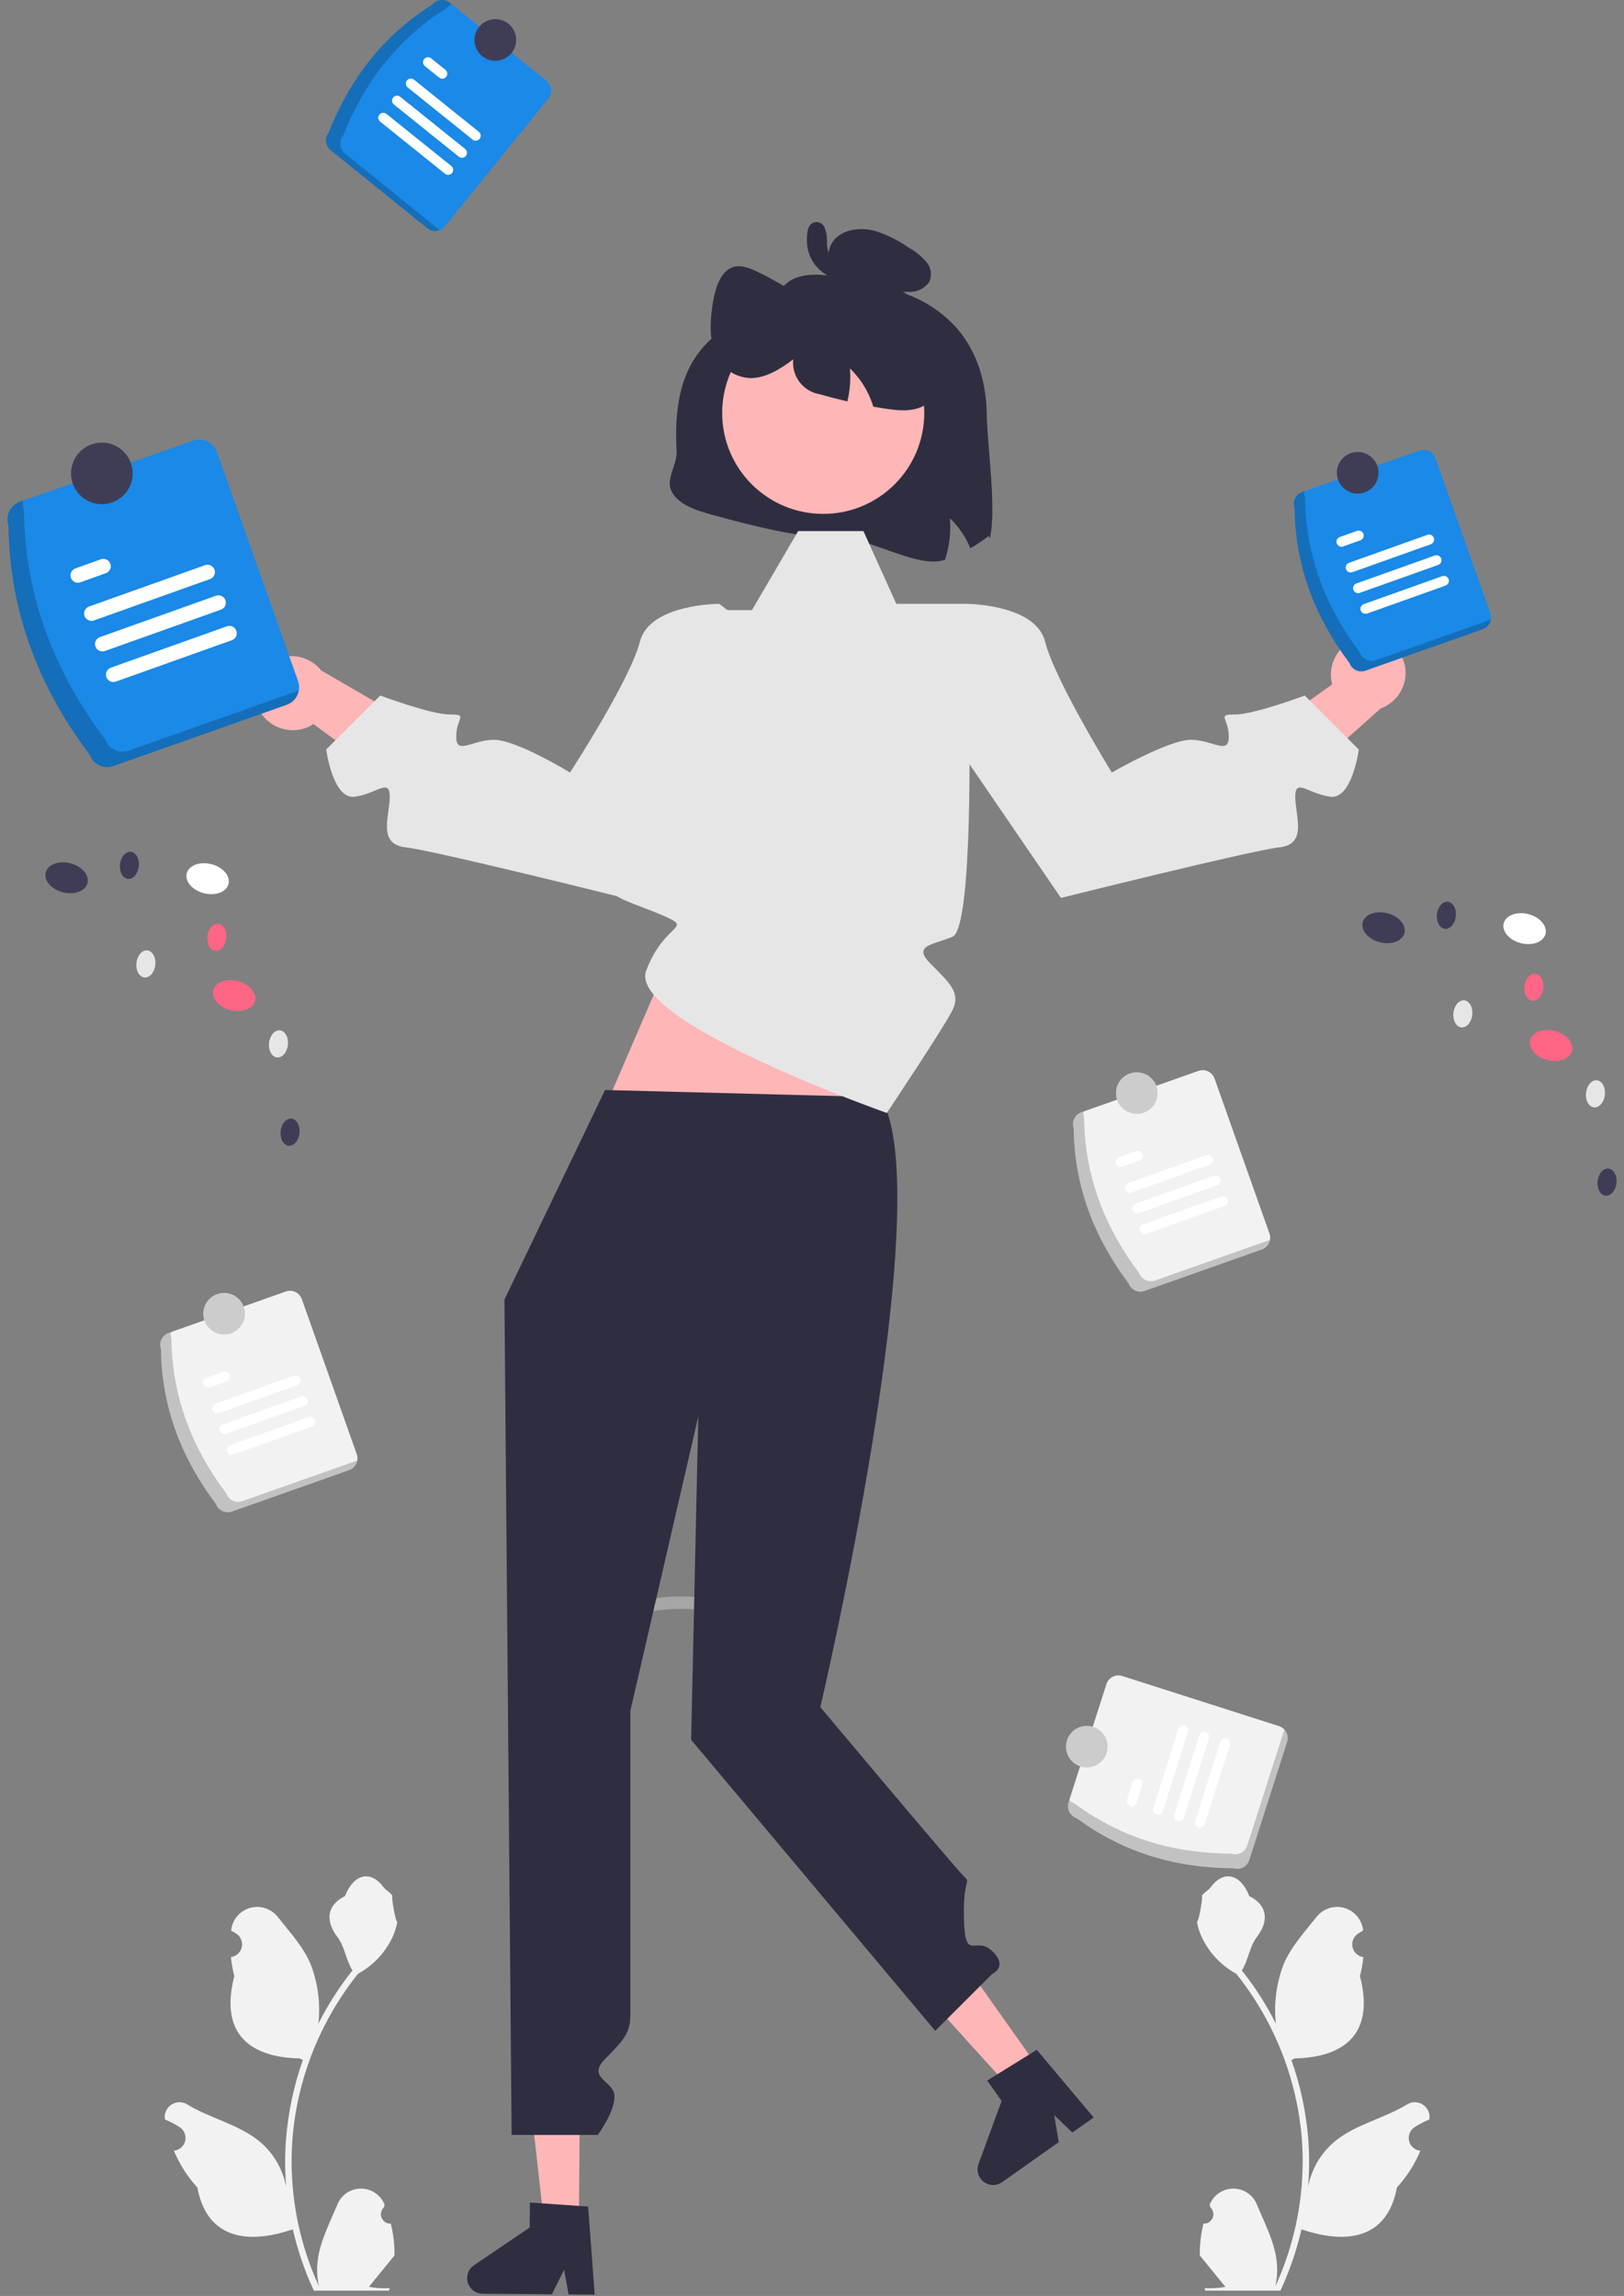 <svg width="186" height="263" viewBox="0 0 186 263" fill="none" xmlns="http://www.w3.org/2000/svg">
<rect x="0" y="0" width="186" height="263" fill="#808080" stroke="none"/>
<g clip-path="url(#clip0_852_320)">
<path opacity="0.5" d="M73.877 184.714C75.891 184.307 77.954 184.195 80 184.382C80.189 184.381 80.371 184.305 80.504 184.171C80.638 184.037 80.714 183.856 80.716 183.667C80.712 183.478 80.635 183.299 80.502 183.165C80.368 183.032 80.189 182.955 80 182.952C77.825 182.763 75.634 182.892 73.496 183.335C73.313 183.385 73.158 183.506 73.064 183.671C72.971 183.836 72.946 184.032 72.997 184.214C73.047 184.397 73.168 184.553 73.333 184.646C73.498 184.74 73.694 184.764 73.877 184.714H73.877Z" fill="#CCCCCC"/>
<path d="M24.724 172.271C20.786 167.039 18.511 161.189 18.436 154.518C18.309 154.159 18.33 153.764 18.495 153.42C18.659 153.076 18.953 152.811 19.313 152.684L32.733 147.94C33.093 147.813 33.489 147.834 33.833 147.998C34.177 148.162 34.442 148.456 34.57 148.815L40.858 166.568C40.984 166.928 40.964 167.323 40.799 167.667C40.635 168.011 40.341 168.276 39.981 168.403L26.56 173.147C26.201 173.274 25.805 173.253 25.461 173.089C25.116 172.925 24.851 172.631 24.724 172.271Z" fill="#F2F2F2"/>
<path opacity="0.2" d="M27.754 171.955C27.394 172.082 26.998 172.061 26.654 171.897C26.31 171.732 26.045 171.439 25.917 171.079C21.98 165.847 19.704 159.997 19.629 153.326C19.547 153.09 19.529 152.836 19.577 152.59L19.313 152.684C18.953 152.811 18.659 153.076 18.495 153.42C18.33 153.764 18.309 154.159 18.436 154.518C18.511 161.189 20.786 167.039 24.724 172.271C24.851 172.631 25.116 172.925 25.461 173.089C25.805 173.253 26.201 173.274 26.56 173.147L39.981 168.403C40.219 168.318 40.431 168.172 40.594 167.979C40.757 167.786 40.866 167.553 40.91 167.305L27.754 171.955Z" fill="black"/>
<path d="M34.041 158.667L25.057 161.871C24.914 161.922 24.756 161.914 24.619 161.849C24.482 161.784 24.376 161.668 24.325 161.525C24.274 161.382 24.282 161.225 24.347 161.088C24.412 160.951 24.529 160.845 24.672 160.794L33.656 157.59C33.799 157.54 33.956 157.548 34.093 157.613C34.23 157.678 34.336 157.794 34.386 157.937C34.437 158.08 34.43 158.237 34.365 158.373C34.3 158.51 34.184 158.616 34.041 158.667H34.041Z" fill="white"/>
<path d="M25.978 158.213L24.001 158.918C23.931 158.943 23.855 158.955 23.78 158.951C23.705 158.948 23.631 158.93 23.563 158.898C23.495 158.866 23.434 158.821 23.383 158.765C23.333 158.71 23.294 158.645 23.268 158.574C23.242 158.503 23.231 158.428 23.235 158.353C23.238 158.278 23.257 158.204 23.289 158.136C23.321 158.068 23.366 158.007 23.422 157.957C23.477 157.906 23.542 157.867 23.613 157.842L23.616 157.841L25.593 157.136C25.736 157.085 25.893 157.093 26.03 157.158C26.167 157.224 26.272 157.34 26.323 157.483C26.374 157.625 26.366 157.782 26.302 157.919C26.237 158.056 26.12 158.161 25.978 158.213Z" fill="white"/>
<path d="M35.733 163.402L26.748 166.606C26.606 166.657 26.449 166.649 26.312 166.584C26.175 166.519 26.07 166.402 26.019 166.259C25.968 166.117 25.976 165.96 26.04 165.823C26.105 165.686 26.221 165.581 26.364 165.529L35.348 162.325C35.491 162.274 35.648 162.282 35.785 162.346C35.923 162.411 36.029 162.527 36.08 162.67C36.132 162.812 36.124 162.969 36.06 163.107C35.995 163.244 35.879 163.35 35.736 163.401L35.733 163.402Z" fill="white"/>
<path d="M34.887 161.035L25.902 164.239C25.759 164.29 25.602 164.282 25.465 164.218C25.328 164.153 25.222 164.036 25.171 163.893C25.119 163.751 25.127 163.593 25.192 163.456C25.257 163.319 25.373 163.213 25.516 163.162L25.518 163.162L34.502 159.958C34.645 159.907 34.802 159.915 34.939 159.98C35.076 160.045 35.181 160.162 35.232 160.305C35.283 160.447 35.276 160.604 35.211 160.741C35.146 160.878 35.03 160.984 34.887 161.035H34.887Z" fill="white"/>
<path d="M25.666 152.867C26.984 152.867 28.052 151.8 28.052 150.483C28.052 149.166 26.984 148.099 25.666 148.099C24.348 148.099 23.279 149.166 23.279 150.483C23.279 151.8 24.348 152.867 25.666 152.867Z" fill="#CCCCCC"/>
<path d="M113.017 47.501C113.055 50.991 114.167 58.258 113.37 61.678L113.241 61.392C112.578 61.916 111.874 62.387 111.136 62.798C110.603 61.504 109.807 60.335 108.797 59.365C108.93 60.969 108.74 62.584 108.238 64.114C105.255 65.187 100.019 61.806 96.773 61.735C91.551 61.616 86.463 60.319 81.475 58.945C79.704 58.459 77.756 57.825 76.954 56.356C76.153 54.887 77.588 53.302 77.494 51.645C76.825 39.84 82.453 37.861 87.809 34.706C88.987 34.012 89.566 32.518 90.897 31.936C92.745 31.13 94.945 31.516 96.954 31.922C96.455 31.757 96.007 31.468 95.653 31.08C95.298 30.692 95.049 30.22 94.931 29.709C94.847 29.208 94.903 28.693 95.094 28.222C95.284 27.751 95.601 27.341 96.009 27.039C97.117 26.185 98.768 26.08 100.181 26.443C101.546 26.869 102.837 27.503 104.009 28.321C104.805 28.758 105.517 29.332 106.11 30.019C106.389 30.344 106.563 30.746 106.607 31.172C106.651 31.599 106.564 32.028 106.358 32.403C106.103 32.725 105.779 32.985 105.409 33.164C105.04 33.344 104.635 33.437 104.224 33.438C103.591 33.456 102.959 33.391 102.344 33.243C105.165 33.938 107.707 35.475 109.632 37.649C112.024 40.429 112.974 44.01 113.017 47.501Z" fill="#2F2E41"/>
<path d="M29.58 81.14C30.065 82.17 30.934 82.969 32 83.368C33.066 83.768 34.246 83.736 35.289 83.279C35.5 83.183 35.702 83.07 35.894 82.94L48.185 91.961L54.961 87.341L36.787 76.802C36.188 76.049 35.356 75.515 34.422 75.284C33.487 75.053 32.502 75.137 31.62 75.524C31.121 75.749 30.671 76.07 30.296 76.469C29.92 76.868 29.627 77.336 29.433 77.848C29.239 78.36 29.148 78.905 29.165 79.452C29.182 79.999 29.306 80.538 29.532 81.037C29.547 81.072 29.563 81.106 29.58 81.14Z" fill="#FFB6B6"/>
<path d="M156.258 72.953C155.128 73.094 154.097 73.67 153.385 74.558C152.674 75.446 152.337 76.576 152.447 77.709C152.473 77.939 152.518 78.166 152.581 78.388L140.176 87.251L142.463 95.122L158.143 81.145C159.046 80.811 159.812 80.187 160.323 79.372C160.833 78.556 161.059 77.595 160.966 76.638C160.907 76.094 160.742 75.566 160.479 75.086C160.217 74.606 159.862 74.181 159.435 73.838C159.009 73.495 158.518 73.239 157.993 73.084C157.467 72.93 156.916 72.881 156.371 72.94C156.333 72.944 156.295 72.948 156.258 72.953Z" fill="#FFB6B6"/>
<path d="M66.299 254.595L62.304 254.562L60.536 238.809L66.432 238.859L66.299 254.595Z" fill="#FFB6B6"/>
<path d="M53.503 260.942C53.499 261.415 53.684 261.87 54.016 262.208C54.348 262.545 54.8 262.737 55.274 262.742L63.217 262.808L64.607 259.992L65.118 262.822L68.115 262.849L67.358 252.755L66.315 252.686L62.062 252.393L60.69 252.302L60.666 255.157L54.286 259.481C54.047 259.643 53.851 259.861 53.714 260.115C53.578 260.369 53.505 260.653 53.503 260.942Z" fill="#2F2E41"/>
<path d="M118.96 236.915L115.698 239.219L105.05 227.467L109.864 224.066L118.96 236.915Z" fill="#FFB6B6"/>
<path d="M112.287 249.534C112.561 249.92 112.977 250.182 113.443 250.262C113.91 250.342 114.39 250.234 114.777 249.961L121.261 245.379L120.743 242.282L122.813 244.281L125.261 242.554L118.743 234.803L117.856 235.356L114.234 237.601L113.066 238.327L114.717 240.659L112.068 247.892C111.968 248.163 111.937 248.454 111.975 248.74C112.013 249.026 112.12 249.299 112.287 249.534Z" fill="#2F2E41"/>
<path d="M69.295 126.88L80.9 99.959H107.628L99.919 128.054L69.295 126.88Z" fill="#FFB6B6"/>
<path d="M44.76 254.716C44.538 254.726 44.318 254.668 44.131 254.55C43.943 254.431 43.796 254.257 43.711 254.053C43.625 253.848 43.604 253.622 43.652 253.405C43.699 253.188 43.812 252.991 43.975 252.841L44.049 252.546C44.039 252.522 44.029 252.499 44.02 252.475C43.796 251.948 43.421 251.498 42.943 251.182C42.464 250.867 41.903 250.7 41.33 250.702C40.757 250.704 40.197 250.875 39.721 251.194C39.244 251.513 38.873 251.966 38.654 252.495C37.776 254.607 36.659 256.722 36.384 258.955C36.262 259.941 36.313 260.942 36.535 261.911C34.473 257.419 33.403 252.537 33.396 247.596C33.396 246.356 33.465 245.116 33.603 243.884C33.717 242.874 33.875 241.871 34.078 240.875C35.182 235.472 37.554 230.407 40.999 226.097C42.666 225.189 44.014 223.791 44.862 222.093C45.169 221.483 45.386 220.832 45.506 220.159C45.318 220.184 44.797 217.323 44.939 217.147C44.677 216.75 44.208 216.552 43.922 216.165C42.498 214.236 40.537 214.573 39.513 217.193C37.326 218.296 37.304 220.125 38.647 221.884C39.5 223.003 39.618 224.517 40.367 225.715C40.29 225.814 40.21 225.91 40.133 226.008C38.724 227.818 37.496 229.762 36.466 231.811C36.717 229.515 36.418 227.193 35.594 225.035C34.76 223.024 33.196 221.33 31.819 219.591C31.454 219.124 30.959 218.776 30.397 218.59C29.834 218.403 29.229 218.388 28.658 218.545C28.086 218.703 27.575 219.026 27.187 219.474C26.799 219.922 26.553 220.474 26.48 221.062C26.477 221.087 26.474 221.113 26.472 221.139C26.676 221.254 26.877 221.376 27.073 221.506C27.319 221.67 27.509 221.905 27.62 222.179C27.73 222.454 27.755 222.755 27.691 223.044C27.627 223.333 27.477 223.595 27.261 223.797C27.045 224 26.773 224.132 26.48 224.177L26.45 224.182C26.523 224.918 26.652 225.648 26.836 226.365C25.069 233.192 28.883 235.678 34.33 235.79C34.451 235.852 34.568 235.913 34.688 235.972C33.654 238.9 33.005 241.95 32.758 245.045C32.618 246.871 32.627 248.706 32.783 250.531L32.773 250.466C32.379 248.437 31.295 246.606 29.706 245.282C27.345 243.345 24.01 242.632 21.463 241.075C21.193 240.901 20.878 240.808 20.556 240.807C20.235 240.807 19.919 240.898 19.648 241.07C19.376 241.242 19.16 241.489 19.024 241.78C18.888 242.071 18.838 242.395 18.88 242.714L18.891 242.782C19.27 242.936 19.64 243.114 19.997 243.314C20.202 243.43 20.402 243.552 20.598 243.681C20.845 243.846 21.035 244.081 21.145 244.355C21.256 244.629 21.281 244.931 21.217 245.22C21.152 245.508 21.003 245.771 20.787 245.973C20.571 246.175 20.299 246.308 20.006 246.353L19.976 246.357C19.954 246.36 19.936 246.364 19.914 246.367C20.563 247.914 21.473 249.338 22.606 250.577C23.711 256.536 28.456 257.102 33.532 255.366H33.535C34.092 257.784 34.899 260.137 35.943 262.389H44.544C44.575 262.293 44.603 262.195 44.631 262.099C43.834 262.149 43.035 262.101 42.251 261.957C42.889 261.175 43.527 260.387 44.165 259.604C44.179 259.59 44.193 259.574 44.205 259.558C44.529 259.158 44.856 258.76 45.179 258.36L45.18 258.36C45.197 257.132 45.056 255.908 44.76 254.716L44.76 254.716Z" fill="#F2F2F2"/>
<path d="M137.836 254.716C138.058 254.726 138.278 254.668 138.466 254.55C138.653 254.431 138.8 254.257 138.886 254.053C138.971 253.848 138.992 253.622 138.945 253.405C138.897 253.188 138.785 252.991 138.622 252.841L138.547 252.546C138.557 252.522 138.567 252.499 138.577 252.475C138.8 251.948 139.175 251.498 139.653 251.182C140.132 250.867 140.693 250.7 141.266 250.702C141.84 250.704 142.4 250.875 142.876 251.194C143.352 251.513 143.723 251.966 143.943 252.495C144.82 254.607 145.938 256.722 146.213 258.954C146.334 259.941 146.283 260.942 146.062 261.911C148.123 257.419 149.193 252.537 149.2 247.596C149.201 246.356 149.132 245.116 148.994 243.884C148.879 242.874 148.721 241.871 148.519 240.875C147.414 235.472 145.042 230.407 141.597 226.097C139.93 225.189 138.582 223.791 137.734 222.093C137.427 221.483 137.21 220.832 137.09 220.159C137.278 220.184 137.799 217.323 137.657 217.147C137.919 216.75 138.389 216.552 138.675 216.165C140.098 214.236 142.06 214.573 143.083 217.193C145.271 218.296 145.292 220.125 143.95 221.884C143.096 223.003 142.979 224.517 142.229 225.715C142.307 225.814 142.387 225.91 142.464 226.008C143.873 227.818 145.101 229.762 146.13 231.811C145.88 229.515 146.179 227.193 147.002 225.035C147.836 223.024 149.4 221.33 150.778 219.591C151.142 219.124 151.637 218.776 152.199 218.59C152.762 218.403 153.367 218.388 153.939 218.545C154.51 218.703 155.022 219.026 155.409 219.474C155.797 219.922 156.043 220.474 156.116 221.062C156.119 221.087 156.122 221.113 156.124 221.139C155.92 221.254 155.72 221.376 155.524 221.506C155.278 221.67 155.087 221.905 154.976 222.179C154.866 222.454 154.841 222.755 154.905 223.044C154.969 223.333 155.119 223.595 155.335 223.797C155.551 224 155.823 224.132 156.116 224.177L156.146 224.182C156.073 224.918 155.944 225.648 155.761 226.365C157.528 233.192 153.713 235.678 148.266 235.79C148.146 235.852 148.029 235.913 147.908 235.972C148.943 238.9 149.591 241.95 149.838 245.045C149.978 246.871 149.97 248.706 149.814 250.531L149.823 250.466C150.217 248.437 151.301 246.606 152.89 245.282C155.251 243.345 158.586 242.632 161.133 241.075C161.404 240.901 161.718 240.808 162.04 240.807C162.362 240.807 162.677 240.898 162.948 241.07C163.22 241.242 163.436 241.489 163.572 241.78C163.708 242.071 163.758 242.395 163.716 242.714L163.706 242.782C163.326 242.936 162.956 243.114 162.599 243.314C162.394 243.43 162.194 243.552 161.998 243.681C161.752 243.846 161.561 244.081 161.451 244.355C161.34 244.629 161.316 244.931 161.38 245.219C161.444 245.508 161.594 245.771 161.81 245.973C162.026 246.175 162.298 246.308 162.59 246.353L162.62 246.357C162.642 246.36 162.66 246.364 162.682 246.367C162.033 247.914 161.123 249.338 159.991 250.577C158.886 256.536 154.14 257.102 149.064 255.366H149.061C148.504 257.784 147.697 260.137 146.653 262.389H138.052C138.021 262.293 137.993 262.194 137.966 262.099C138.762 262.149 139.561 262.101 140.346 261.957C139.708 261.175 139.069 260.387 138.431 259.604C138.417 259.59 138.404 259.574 138.391 259.558C138.067 259.158 137.741 258.76 137.417 258.36L137.417 258.359C137.399 257.132 137.54 255.908 137.836 254.716L137.836 254.716Z" fill="#F2F2F2"/>
<path d="M69.296 124.858L57.774 148.869L58.597 244.554H68.465C68.465 244.554 70.383 241.968 70.383 240.157C70.383 238.346 67.12 238.083 69.296 235.86C71.471 233.636 72.197 232.912 72.197 230.738V195.964L79.977 162.254L79.155 199.293L107.114 232.63L113.628 226.123C113.628 226.123 115.532 225.284 113.628 223.483C111.723 221.681 110.535 224.863 110.404 219.831C110.272 214.798 111.36 215.885 110.272 214.798C109.185 213.711 93.957 195.551 93.957 195.551C93.957 195.551 107.734 136.91 100.844 125.68L69.296 124.858Z" fill="#2F2E41"/>
<path d="M101.569 127.491C101.569 127.491 71.834 116.985 74.01 111.189C76.186 105.393 79.84 106.508 75.475 104.683C71.109 102.857 68.216 102.495 70.932 99.959C73.647 97.423 77.636 94.887 77.636 92.351C77.636 89.815 80.9 69.89 80.9 69.89H86.124L91.416 60.834H98.891L102.657 69.166H110.609L110.998 81.845C110.998 81.845 111.512 106.34 109.079 107.315C106.646 108.291 104.47 108.291 106.646 110.465C108.822 112.638 110.061 113.762 109.079 115.736C108.097 117.71 101.569 127.491 101.569 127.491Z" fill="#E6E6E6"/>
<path d="M105.921 72.788L110.609 69.166C110.609 69.166 118.613 69.166 119.701 73.513C120.789 77.86 127.336 88.491 127.336 88.491C127.336 88.491 133.843 84.743 136.381 84.743C138.92 84.743 140.733 86.555 140.733 84.381C140.733 82.207 139.282 81.845 141.458 81.845C143.634 81.845 149.436 79.672 149.436 79.672L155.625 85.854C155.625 85.854 154.875 91.626 152.337 91.264C149.799 90.902 148.348 89.091 148.348 91.264C148.348 93.438 149.799 96.698 146.535 97.061C143.271 97.423 121.514 102.857 121.514 102.857L106.646 81.121L105.921 72.788Z" fill="#E6E6E6"/>
<path d="M87.064 72.788L82.376 69.166C82.376 69.166 74.373 69.166 73.285 73.513C72.197 77.86 65.284 88.491 65.284 88.491C65.284 88.491 59.142 84.743 56.604 84.743C54.065 84.743 52.252 86.555 52.252 84.381C52.252 82.207 53.703 81.845 51.527 81.845C49.351 81.845 43.549 79.672 43.549 79.672L37.36 85.854C37.36 85.854 38.11 91.626 40.648 91.264C43.187 90.902 44.637 89.091 44.637 91.264C44.637 93.438 43.187 96.698 46.45 97.061C49.714 97.423 71.471 102.857 71.471 102.857L86.339 81.121L87.064 72.788Z" fill="#E6E6E6"/>
<path d="M94.284 58.866C100.676 58.866 105.857 53.69 105.857 47.305C105.857 40.92 100.676 35.744 94.284 35.744C87.893 35.744 82.712 40.92 82.712 47.305C82.712 53.69 87.893 58.866 94.284 58.866Z" fill="#FFB6B6"/>
<path d="M106.912 45.56C105.551 47.205 103.527 47.119 101.728 46.857C101.16 46.776 100.592 46.685 100.024 46.58C99.924 46.261 99.809 45.941 99.68 45.631C99.147 44.337 98.351 43.168 97.341 42.198C97.448 43.466 97.349 44.743 97.05 45.979C95.995 45.736 94.945 45.464 93.9 45.164C92.975 45.014 92.143 44.514 91.576 43.769C91.009 43.023 90.751 42.089 90.854 41.158C89.351 42.303 87.713 43.295 85.995 43.314C85.026 43.289 84.091 42.954 83.327 42.36C82.562 41.765 82.009 40.941 81.747 40.009C81.279 38.579 81.351 36.929 81.542 35.384C81.771 33.548 82.286 31.531 83.527 30.791C84.525 30.191 85.675 30.62 86.701 31.106C88.963 32.19 91.106 33.504 93.098 35.026L93.122 35.527C93.637 33.061 95.341 31.159 97.198 30.968C98.449 30.844 99.671 31.421 100.849 32.003C102.39 32.682 103.823 33.583 105.102 34.678C106.548 35.991 107.551 37.718 107.976 39.623C108.42 41.688 108.086 44.139 106.912 45.56Z" fill="#2F2E41"/>
<path d="M95.456 29.515C95.575 29.525 95.283 29.459 95.378 29.498C95.332 29.477 95.287 29.452 95.244 29.424C95.237 29.419 95.143 29.343 95.205 29.396C95.063 29.286 94.957 29.137 94.898 28.968C94.766 28.556 94.705 28.126 94.717 27.694C94.74 27.127 94.643 26.561 94.432 26.033C94.37 25.891 94.275 25.765 94.154 25.665C94.034 25.566 93.892 25.497 93.739 25.463C93.587 25.429 93.429 25.432 93.278 25.47C93.126 25.509 92.987 25.582 92.869 25.685C92.479 26.068 92.448 26.714 92.42 27.228C92.39 27.762 92.447 28.297 92.588 28.813C92.83 29.661 93.314 30.42 93.98 30.998C94.75 31.672 95.717 32.08 96.737 32.161C96.877 32.158 97.014 32.114 97.129 32.035C97.245 31.956 97.335 31.845 97.389 31.715C97.443 31.586 97.457 31.444 97.432 31.306C97.406 31.169 97.34 31.041 97.243 30.94L95.962 29.725C95.828 29.591 95.646 29.515 95.456 29.515C95.266 29.515 95.084 29.591 94.95 29.725C94.816 29.859 94.74 30.041 94.74 30.231C94.74 30.42 94.816 30.602 94.95 30.736L96.231 31.952L96.737 30.73C96.526 30.712 96.317 30.669 96.115 30.604C95.896 30.543 95.687 30.451 95.494 30.331C95.305 30.228 95.127 30.104 94.965 29.962C94.861 29.871 94.761 29.774 94.667 29.673C94.633 29.636 94.6 29.599 94.567 29.561C94.569 29.563 94.432 29.391 94.491 29.47C94.343 29.268 94.214 29.052 94.106 28.826C94.068 28.745 94.037 28.662 94.012 28.577C93.967 28.437 93.93 28.294 93.901 28.149C93.846 27.846 93.83 27.536 93.852 27.228C93.858 27.098 93.871 26.968 93.891 26.838C93.909 26.77 93.922 26.701 93.931 26.631C93.933 26.457 93.907 26.724 93.817 26.764L93.455 26.862C93.396 26.857 93.339 26.839 93.288 26.809C93.237 26.78 93.194 26.739 93.161 26.69C93.146 26.63 93.15 26.641 93.174 26.721C93.201 26.817 93.222 26.913 93.237 27.011C93.264 27.238 93.28 27.466 93.285 27.694C93.289 28.178 93.346 28.66 93.453 29.133C93.553 29.607 93.8 30.038 94.16 30.364C94.52 30.689 94.974 30.893 95.456 30.946C95.645 30.945 95.827 30.869 95.961 30.735C96.095 30.601 96.171 30.42 96.172 30.231C96.168 30.042 96.092 29.862 95.958 29.729C95.825 29.596 95.645 29.519 95.456 29.515Z" fill="#2F2E41"/>
<path d="M154.557 75.946C150.619 70.714 148.344 64.863 148.269 58.193C148.142 57.834 148.163 57.439 148.328 57.095C148.492 56.751 148.786 56.486 149.146 56.358L162.566 51.614C162.926 51.488 163.322 51.509 163.666 51.673C164.01 51.837 164.275 52.131 164.403 52.49L170.691 70.243C170.817 70.603 170.796 70.998 170.632 71.342C170.468 71.686 170.173 71.95 169.814 72.078L156.393 76.822C156.033 76.949 155.638 76.928 155.294 76.763C154.949 76.599 154.684 76.305 154.557 75.946Z" fill="#1A89E7"/>
<path opacity="0.2" d="M157.587 75.63C157.227 75.756 156.831 75.735 156.487 75.571C156.143 75.407 155.878 75.113 155.75 74.754C151.813 69.522 149.537 63.671 149.462 57.001C149.38 56.764 149.362 56.511 149.41 56.265L149.146 56.358C148.786 56.486 148.492 56.751 148.328 57.094C148.163 57.438 148.142 57.834 148.269 58.193C148.344 64.863 150.619 70.714 154.557 75.946C154.684 76.305 154.949 76.599 155.294 76.763C155.638 76.927 156.033 76.948 156.393 76.822L169.814 72.078C170.052 71.993 170.263 71.846 170.427 71.653C170.59 71.46 170.699 71.228 170.743 70.979L157.587 75.63Z" fill="black"/>
<path d="M163.874 62.342L154.889 65.546C154.746 65.597 154.589 65.589 154.452 65.524C154.315 65.459 154.209 65.342 154.158 65.2C154.107 65.057 154.115 64.9 154.18 64.762C154.245 64.625 154.362 64.52 154.505 64.469L163.489 61.265C163.56 61.24 163.635 61.228 163.71 61.232C163.785 61.236 163.859 61.255 163.927 61.287C163.995 61.319 164.056 61.364 164.106 61.42C164.156 61.475 164.195 61.54 164.221 61.611C164.246 61.682 164.257 61.757 164.253 61.832C164.25 61.907 164.231 61.98 164.199 62.048C164.167 62.116 164.121 62.177 164.066 62.227C164.01 62.278 163.945 62.317 163.874 62.342Z" fill="white"/>
<path d="M155.811 61.888L153.834 62.592C153.763 62.618 153.688 62.629 153.613 62.625C153.538 62.622 153.465 62.603 153.397 62.571C153.329 62.539 153.268 62.494 153.217 62.438C153.167 62.383 153.128 62.318 153.102 62.247C153.077 62.176 153.066 62.101 153.069 62.026C153.073 61.951 153.091 61.878 153.124 61.81C153.156 61.742 153.201 61.681 153.257 61.63C153.312 61.58 153.377 61.541 153.448 61.516L153.449 61.515L155.426 60.81C155.569 60.76 155.726 60.768 155.863 60.833C156 60.898 156.106 61.014 156.157 61.157C156.208 61.3 156.2 61.457 156.135 61.594C156.07 61.731 155.954 61.836 155.811 61.888Z" fill="white"/>
<path d="M165.566 67.077L156.581 70.281C156.438 70.332 156.281 70.325 156.144 70.26C156.007 70.195 155.901 70.078 155.849 69.936C155.798 69.793 155.806 69.635 155.871 69.498C155.936 69.361 156.052 69.255 156.195 69.204L156.197 69.204L165.181 66C165.324 65.949 165.481 65.957 165.618 66.022C165.755 66.087 165.861 66.204 165.912 66.347C165.963 66.489 165.955 66.646 165.89 66.783C165.825 66.92 165.709 67.026 165.566 67.077Z" fill="white"/>
<path d="M164.72 64.71L155.735 67.913C155.665 67.939 155.59 67.95 155.515 67.946C155.439 67.943 155.366 67.924 155.298 67.892C155.23 67.86 155.169 67.815 155.118 67.759C155.068 67.704 155.029 67.639 155.004 67.568C154.978 67.497 154.967 67.422 154.971 67.347C154.974 67.272 154.993 67.199 155.025 67.131C155.057 67.063 155.102 67.002 155.158 66.951C155.213 66.901 155.279 66.862 155.349 66.837L155.351 66.836L164.335 63.632C164.406 63.607 164.481 63.596 164.556 63.6C164.631 63.603 164.705 63.622 164.773 63.654C164.841 63.686 164.902 63.731 164.952 63.786C165.003 63.842 165.042 63.907 165.067 63.978C165.092 64.049 165.104 64.124 165.1 64.198C165.096 64.273 165.078 64.347 165.046 64.415C165.014 64.483 164.969 64.544 164.913 64.594C164.857 64.645 164.792 64.684 164.721 64.709L164.72 64.71Z" fill="white"/>
<path d="M155.499 56.542C156.817 56.542 157.885 55.474 157.885 54.158C157.885 52.841 156.817 51.773 155.499 51.773C154.18 51.773 153.112 52.841 153.112 54.158C153.112 55.474 154.18 56.542 155.499 56.542Z" fill="#3F3D56"/>
<path d="M37.648 15.173C40.051 9.084 43.852 4.086 49.503 0.533C49.744 0.237 50.092 0.048 50.471 0.008C50.85 -0.032 51.23 0.08 51.527 0.319L62.595 9.264C62.891 9.505 63.08 9.852 63.12 10.231C63.16 10.61 63.048 10.99 62.809 11.286L50.953 25.927C50.712 26.223 50.364 26.412 49.985 26.451C49.605 26.492 49.226 26.38 48.929 26.14L37.861 17.195C37.565 16.955 37.376 16.607 37.336 16.228C37.296 15.849 37.408 15.47 37.648 15.173Z" fill="#1A89E7"/>
<path opacity="0.2" d="M39.502 17.587C39.206 17.347 39.017 17 38.977 16.621C38.937 16.242 39.049 15.862 39.289 15.566C41.693 9.476 45.493 4.478 51.145 0.925C51.303 0.732 51.511 0.583 51.745 0.495L51.527 0.319C51.23 0.08 50.85 -0.032 50.471 0.008C50.092 0.048 49.744 0.237 49.503 0.533C43.852 4.086 40.051 9.084 37.648 15.173C37.408 15.47 37.296 15.849 37.336 16.228C37.376 16.607 37.565 16.955 37.861 17.195L48.929 26.14C49.126 26.298 49.361 26.402 49.611 26.44C49.861 26.478 50.117 26.449 50.352 26.356L39.502 17.587Z" fill="black"/>
<path d="M54.127 15.99L46.694 10.016C46.576 9.921 46.501 9.783 46.485 9.632C46.469 9.482 46.513 9.331 46.608 9.213C46.703 9.095 46.841 9.019 46.992 9.003C47.142 8.986 47.293 9.03 47.412 9.125L54.845 15.099C54.963 15.194 55.038 15.332 55.054 15.482C55.07 15.633 55.026 15.784 54.931 15.902C54.836 16.02 54.698 16.095 54.547 16.112C54.397 16.128 54.246 16.084 54.127 15.99L54.127 15.99Z" fill="white"/>
<path d="M50.297 8.887L48.661 7.573C48.544 7.477 48.469 7.339 48.453 7.189C48.437 7.038 48.481 6.888 48.576 6.77C48.671 6.652 48.809 6.576 48.959 6.56C49.11 6.543 49.261 6.587 49.379 6.681L51.014 7.996C51.132 8.091 51.207 8.229 51.223 8.379C51.239 8.53 51.195 8.681 51.1 8.798C51.005 8.916 50.867 8.992 50.717 9.008C50.566 9.025 50.415 8.981 50.297 8.887L50.297 8.887Z" fill="white"/>
<path d="M50.973 19.907L43.54 13.934C43.422 13.838 43.346 13.7 43.33 13.55C43.314 13.399 43.358 13.248 43.453 13.13C43.548 13.012 43.686 12.937 43.837 12.921C43.988 12.904 44.139 12.948 44.257 13.043L51.69 19.016C51.808 19.111 51.883 19.249 51.899 19.4C51.915 19.55 51.871 19.701 51.776 19.819C51.681 19.937 51.543 20.012 51.393 20.029C51.242 20.045 51.091 20.002 50.973 19.907H50.973Z" fill="white"/>
<path d="M52.55 17.948L45.117 11.975C45.058 11.928 45.009 11.87 44.973 11.804C44.937 11.738 44.914 11.666 44.906 11.591C44.889 11.441 44.933 11.29 45.027 11.171C45.122 11.053 45.26 10.977 45.411 10.96C45.562 10.943 45.713 10.987 45.832 11.082L45.834 11.084L53.268 17.057C53.386 17.152 53.462 17.29 53.479 17.441C53.496 17.591 53.452 17.743 53.357 17.861C53.262 17.98 53.124 18.055 52.973 18.072C52.822 18.089 52.671 18.045 52.553 17.95L52.55 17.948V17.948Z" fill="white"/>
<path d="M56.728 6.962C58.046 6.962 59.115 5.894 59.115 4.577C59.115 3.26 58.046 2.193 56.728 2.193C55.41 2.193 54.341 3.26 54.341 4.577C54.341 5.894 55.41 6.962 56.728 6.962Z" fill="#3F3D56"/>
<path d="M10.271 86.455C4.447 78.716 1.081 70.062 0.971 60.196C0.783 59.664 0.814 59.08 1.057 58.571C1.301 58.062 1.736 57.67 2.267 57.482L22.119 50.465C22.651 50.277 23.236 50.308 23.745 50.551C24.254 50.794 24.646 51.229 24.835 51.76L34.136 78.019C34.323 78.551 34.292 79.135 34.049 79.644C33.806 80.153 33.371 80.544 32.839 80.733L12.988 87.75C12.456 87.938 11.871 87.906 11.361 87.664C10.852 87.421 10.46 86.986 10.271 86.455Z" fill="#1A89E7"/>
<path opacity="0.2" d="M14.753 85.987C14.221 86.174 13.636 86.143 13.127 85.9C12.617 85.657 12.225 85.223 12.036 84.691C6.212 76.953 2.846 68.299 2.736 58.432C2.614 58.083 2.588 57.707 2.658 57.343L2.267 57.482C1.736 57.67 1.301 58.062 1.057 58.571C0.814 59.08 0.783 59.664 0.971 60.196C1.081 70.062 4.447 78.716 10.271 86.455C10.46 86.986 10.852 87.421 11.361 87.664C11.871 87.906 12.456 87.938 12.988 87.75L32.839 80.733C33.191 80.607 33.504 80.391 33.745 80.105C33.986 79.82 34.148 79.476 34.213 79.108L14.753 85.987Z" fill="black"/>
<path d="M24.053 66.332L10.764 71.071C10.659 71.109 10.547 71.126 10.436 71.12C10.325 71.115 10.216 71.088 10.115 71.04C10.014 70.993 9.924 70.926 9.849 70.844C9.774 70.761 9.717 70.665 9.679 70.56C9.642 70.455 9.625 70.344 9.631 70.233C9.637 70.122 9.664 70.013 9.712 69.912C9.76 69.812 9.827 69.722 9.91 69.647C9.993 69.573 10.089 69.515 10.194 69.478L23.484 64.739C23.588 64.702 23.7 64.685 23.811 64.691C23.922 64.696 24.03 64.724 24.131 64.771C24.231 64.819 24.322 64.886 24.396 64.968C24.471 65.05 24.528 65.147 24.566 65.251C24.603 65.356 24.619 65.467 24.614 65.578C24.608 65.689 24.581 65.797 24.534 65.898C24.486 65.998 24.419 66.088 24.337 66.163C24.254 66.237 24.158 66.295 24.053 66.332Z" fill="white"/>
<path d="M12.126 65.66L9.203 66.703C8.991 66.777 8.759 66.765 8.557 66.669C8.354 66.573 8.198 66.4 8.123 66.19C8.048 65.979 8.059 65.747 8.155 65.544C8.25 65.342 8.423 65.185 8.633 65.109L11.557 64.067C11.768 63.992 12.001 64.004 12.203 64.101C12.405 64.197 12.561 64.369 12.637 64.58C12.712 64.791 12.701 65.023 12.605 65.225C12.509 65.428 12.337 65.584 12.126 65.66Z" fill="white"/>
<path d="M26.555 73.336L13.266 78.075C13.055 78.151 12.822 78.139 12.619 78.043C12.416 77.947 12.259 77.774 12.184 77.563C12.109 77.352 12.12 77.119 12.216 76.916C12.312 76.714 12.485 76.558 12.697 76.482L25.986 71.743C26.091 71.706 26.202 71.689 26.313 71.695C26.424 71.7 26.533 71.728 26.634 71.775C26.734 71.823 26.824 71.89 26.899 71.972C26.973 72.055 27.031 72.151 27.068 72.255C27.106 72.36 27.122 72.471 27.116 72.582C27.111 72.693 27.084 72.802 27.036 72.902C26.988 73.002 26.921 73.092 26.839 73.167C26.757 73.241 26.66 73.299 26.555 73.336Z" fill="white"/>
<path d="M25.304 69.834L12.015 74.573C11.91 74.611 11.799 74.627 11.688 74.621C11.577 74.616 11.468 74.589 11.368 74.541C11.267 74.493 11.177 74.427 11.102 74.344C11.028 74.262 10.97 74.166 10.933 74.061C10.895 73.957 10.879 73.846 10.885 73.735C10.89 73.624 10.918 73.515 10.965 73.415C11.013 73.314 11.08 73.224 11.162 73.15C11.245 73.075 11.341 73.017 11.446 72.98L24.735 68.241C24.84 68.204 24.951 68.187 25.062 68.193C25.173 68.198 25.282 68.226 25.382 68.273C25.483 68.321 25.573 68.388 25.647 68.47C25.722 68.552 25.78 68.649 25.817 68.753C25.854 68.858 25.871 68.969 25.865 69.08C25.86 69.191 25.832 69.3 25.785 69.4C25.737 69.5 25.67 69.59 25.588 69.665C25.505 69.739 25.409 69.797 25.304 69.834Z" fill="white"/>
<path d="M11.664 57.753C13.614 57.753 15.195 56.174 15.195 54.227C15.195 52.279 13.614 50.7 11.664 50.7C9.715 50.7 8.134 52.279 8.134 54.227C8.134 56.174 9.715 57.753 11.664 57.753Z" fill="#3F3D56"/>
<path d="M141.269 214.007C134.716 213.974 128.677 212.245 123.315 208.269C122.952 208.152 122.65 207.896 122.475 207.557C122.3 207.219 122.267 206.824 122.383 206.461L126.721 192.916C126.838 192.553 127.094 192.251 127.433 192.076C127.772 191.902 128.167 191.869 128.53 191.984L146.484 197.723C146.847 197.84 147.149 198.095 147.324 198.434C147.499 198.773 147.532 199.167 147.416 199.53L143.078 213.076C142.961 213.439 142.705 213.741 142.366 213.915C142.027 214.09 141.632 214.123 141.269 214.007Z" fill="#F2F2F2"/>
<path opacity="0.2" d="M142.85 211.405C142.733 211.768 142.477 212.07 142.138 212.245C141.799 212.419 141.404 212.452 141.04 212.337C134.488 212.303 128.448 210.574 123.087 206.598C122.849 206.52 122.635 206.381 122.468 206.195L122.383 206.461C122.267 206.824 122.3 207.219 122.475 207.557C122.65 207.896 122.952 208.152 123.315 208.269C128.677 212.245 134.717 213.974 141.269 214.007C141.632 214.123 142.027 214.09 142.366 213.915C142.705 213.741 142.961 213.439 143.078 213.076L147.416 199.53C147.492 199.29 147.503 199.033 147.448 198.786C147.393 198.54 147.274 198.312 147.102 198.126L142.85 211.405Z" fill="black"/>
<path d="M136.063 198.365L133.181 207.45C133.158 207.522 133.122 207.589 133.074 207.647C133.026 207.704 132.967 207.752 132.9 207.787C132.834 207.822 132.761 207.843 132.686 207.85C132.611 207.857 132.535 207.849 132.463 207.827C132.392 207.804 132.325 207.768 132.267 207.72C132.209 207.671 132.162 207.612 132.127 207.546C132.092 207.479 132.071 207.406 132.064 207.331C132.057 207.257 132.066 207.181 132.088 207.109L132.089 207.105L134.971 198.02C135.018 197.876 135.119 197.756 135.254 197.687C135.388 197.618 135.545 197.604 135.689 197.65C135.833 197.696 135.954 197.797 136.024 197.931C136.094 198.065 136.108 198.221 136.063 198.365Z" fill="white"/>
<path d="M130.822 204.504L130.188 206.503C130.166 206.575 130.13 206.641 130.081 206.699C130.033 206.757 129.974 206.804 129.908 206.839C129.841 206.874 129.768 206.895 129.693 206.902C129.618 206.909 129.543 206.901 129.471 206.878C129.4 206.856 129.333 206.82 129.275 206.772C129.217 206.723 129.17 206.664 129.135 206.598C129.1 206.531 129.079 206.459 129.072 206.384C129.065 206.309 129.073 206.234 129.096 206.162L129.097 206.158L129.731 204.159C129.753 204.087 129.79 204.021 129.838 203.963C129.886 203.905 129.945 203.858 130.012 203.823C130.078 203.788 130.151 203.767 130.226 203.76C130.301 203.753 130.376 203.761 130.448 203.784C130.52 203.806 130.586 203.842 130.644 203.89C130.702 203.939 130.749 203.998 130.784 204.064C130.819 204.131 130.841 204.203 130.847 204.278C130.854 204.353 130.846 204.428 130.824 204.5L130.822 204.504Z" fill="white"/>
<path d="M140.86 199.884L137.978 208.969C137.956 209.041 137.92 209.108 137.871 209.165C137.823 209.223 137.764 209.27 137.698 209.305C137.631 209.34 137.558 209.362 137.483 209.368C137.409 209.375 137.333 209.367 137.261 209.345C137.19 209.322 137.123 209.286 137.065 209.238C137.008 209.19 136.96 209.131 136.925 209.064C136.89 208.998 136.869 208.925 136.862 208.85C136.855 208.775 136.863 208.7 136.886 208.628L136.887 208.624L139.769 199.539C139.791 199.467 139.827 199.4 139.876 199.342C139.924 199.284 139.983 199.237 140.049 199.202C140.116 199.167 140.189 199.145 140.264 199.138C140.339 199.132 140.414 199.14 140.486 199.162C140.558 199.185 140.625 199.221 140.683 199.269C140.74 199.317 140.788 199.376 140.823 199.443C140.858 199.51 140.879 199.583 140.886 199.658C140.892 199.732 140.884 199.808 140.862 199.88L140.86 199.884Z" fill="white"/>
<path d="M138.461 199.125L135.579 208.21C135.557 208.282 135.521 208.348 135.473 208.406C135.425 208.464 135.365 208.512 135.299 208.547C135.232 208.581 135.159 208.603 135.084 208.61C135.01 208.616 134.934 208.608 134.862 208.586C134.79 208.564 134.724 208.527 134.666 208.479C134.608 208.431 134.561 208.372 134.526 208.305C134.491 208.239 134.469 208.166 134.463 208.091C134.456 208.016 134.464 207.941 134.487 207.869L134.488 207.864L137.37 198.779C137.392 198.708 137.429 198.641 137.477 198.583C137.525 198.526 137.584 198.478 137.651 198.443C137.717 198.408 137.79 198.387 137.865 198.38C137.94 198.373 138.015 198.382 138.087 198.404C138.159 198.426 138.225 198.463 138.283 198.511C138.341 198.559 138.388 198.618 138.423 198.684C138.458 198.751 138.48 198.824 138.486 198.898C138.493 198.973 138.485 199.049 138.463 199.12L138.461 199.125Z" fill="white"/>
<path d="M124.472 202.461C125.791 202.461 126.859 201.393 126.859 200.076C126.859 198.759 125.791 197.692 124.472 197.692C123.154 197.692 122.086 198.759 122.086 200.076C122.086 201.393 123.154 202.461 124.472 202.461Z" fill="#CCCCCC"/>
<path d="M177.012 106.981C177.245 106.062 176.361 105.045 175.039 104.71C173.716 104.375 172.454 104.849 172.221 105.768C171.988 106.688 172.871 107.705 174.194 108.04C175.517 108.374 176.778 107.901 177.012 106.981Z" fill="white"/>
<path d="M160.857 106.877C161.09 105.958 160.207 104.941 158.884 104.606C157.561 104.271 156.3 104.745 156.067 105.664C155.833 106.584 156.717 107.6 158.04 107.935C159.362 108.27 160.624 107.797 160.857 106.877Z" fill="#3F3D56"/>
<path d="M180.043 120.371C180.276 119.451 179.393 118.435 178.07 118.1C176.747 117.765 175.486 118.239 175.252 119.158C175.019 120.077 175.903 121.094 177.225 121.429C178.548 121.764 179.81 121.29 180.043 120.371Z" fill="#FF6584"/>
<path d="M183.809 125.419C183.905 124.563 183.499 123.815 182.903 123.749C182.306 123.682 181.745 124.322 181.649 125.178C181.554 126.035 181.959 126.783 182.556 126.849C183.152 126.916 183.713 126.276 183.809 125.419Z" fill="#E6E6E6"/>
<path d="M185.137 135.533C185.233 134.676 184.827 133.928 184.231 133.862C183.635 133.795 183.074 134.435 182.978 135.292C182.882 136.148 183.288 136.896 183.884 136.963C184.48 137.029 185.041 136.389 185.137 135.533Z" fill="#3F3D56"/>
<path d="M168.621 116.26C168.717 115.404 168.312 114.656 167.715 114.589C167.119 114.523 166.558 115.163 166.462 116.019C166.366 116.875 166.772 117.623 167.368 117.69C167.965 117.757 168.526 117.116 168.621 116.26Z" fill="#E6E6E6"/>
<path d="M176.751 113.209C176.847 112.352 176.441 111.604 175.845 111.538C175.249 111.471 174.688 112.111 174.592 112.968C174.496 113.824 174.902 114.572 175.498 114.639C176.094 114.705 176.655 114.065 176.751 113.209Z" fill="#FF6584"/>
<path d="M166.736 104.966C166.832 104.109 166.426 103.361 165.83 103.295C165.233 103.228 164.672 103.868 164.576 104.725C164.481 105.581 164.886 106.329 165.483 106.396C166.079 106.462 166.64 105.822 166.736 104.966Z" fill="#3F3D56"/>
<path d="M26.176 101.259C26.409 100.34 25.526 99.323 24.203 98.988C22.88 98.653 21.619 99.127 21.386 100.046C21.153 100.965 22.036 101.982 23.359 102.317C24.682 102.652 25.943 102.178 26.176 101.259Z" fill="white"/>
<path d="M10.022 101.155C10.255 100.236 9.372 99.219 8.049 98.884C6.726 98.549 5.464 99.023 5.231 99.942C4.998 100.861 5.881 101.878 7.204 102.213C8.527 102.548 9.788 102.074 10.022 101.155Z" fill="#3F3D56"/>
<path d="M29.208 114.648C29.441 113.729 28.558 112.712 27.235 112.377C25.912 112.043 24.651 112.516 24.417 113.436C24.184 114.355 25.067 115.372 26.39 115.707C27.713 116.042 28.974 115.568 29.208 114.648Z" fill="#FF6584"/>
<path d="M32.973 119.697C33.069 118.841 32.663 118.093 32.067 118.026C31.471 117.96 30.91 118.6 30.814 119.456C30.718 120.312 31.124 121.061 31.72 121.127C32.317 121.194 32.878 120.553 32.973 119.697Z" fill="#E6E6E6"/>
<path d="M34.302 129.81C34.398 128.954 33.992 128.206 33.396 128.139C32.799 128.073 32.238 128.713 32.142 129.569C32.047 130.426 32.453 131.174 33.049 131.24C33.645 131.307 34.206 130.667 34.302 129.81Z" fill="#3F3D56"/>
<path d="M17.786 110.538C17.882 109.681 17.476 108.933 16.88 108.867C16.284 108.8 15.723 109.44 15.627 110.297C15.531 111.153 15.937 111.901 16.533 111.968C17.129 112.034 17.69 111.394 17.786 110.538Z" fill="#E6E6E6"/>
<path d="M25.916 107.487C26.012 106.63 25.606 105.882 25.01 105.816C24.413 105.749 23.852 106.389 23.756 107.246C23.661 108.102 24.067 108.85 24.663 108.917C25.259 108.983 25.82 108.343 25.916 107.487Z" fill="#FF6584"/>
<path d="M15.9 99.243C15.996 98.387 15.591 97.639 14.994 97.572C14.398 97.506 13.837 98.146 13.741 99.002C13.645 99.859 14.051 100.607 14.647 100.673C15.244 100.74 15.805 100.1 15.9 99.243Z" fill="#3F3D56"/>
<path d="M129.258 146.998C125.321 141.766 123.045 135.915 122.971 129.245C122.844 128.886 122.865 128.49 123.029 128.146C123.194 127.803 123.488 127.538 123.847 127.41L137.268 122.666C137.628 122.54 138.023 122.561 138.367 122.725C138.712 122.889 138.977 123.183 139.105 123.542L145.392 141.295C145.519 141.654 145.498 142.05 145.334 142.393C145.169 142.737 144.875 143.002 144.516 143.13L131.095 147.874C130.735 148 130.34 147.979 129.995 147.815C129.651 147.651 129.386 147.357 129.258 146.998Z" fill="#F2F2F2"/>
<path opacity="0.2" d="M132.288 146.682C131.928 146.808 131.533 146.787 131.189 146.623C130.844 146.459 130.579 146.165 130.452 145.806C126.514 140.574 124.239 134.723 124.164 128.053C124.082 127.816 124.064 127.562 124.111 127.317L123.847 127.41C123.488 127.538 123.194 127.802 123.029 128.146C122.865 128.49 122.844 128.885 122.971 129.245C123.045 135.915 125.321 141.766 129.258 146.998C129.386 147.357 129.651 147.651 129.995 147.815C130.34 147.979 130.735 148 131.095 147.874L144.516 143.13C144.754 143.045 144.965 142.898 145.128 142.705C145.291 142.512 145.401 142.28 145.445 142.031L132.288 146.682Z" fill="black"/>
<path d="M138.576 133.394L129.591 136.598C129.448 136.649 129.291 136.641 129.154 136.576C129.016 136.511 128.911 136.394 128.86 136.251C128.809 136.109 128.816 135.951 128.881 135.814C128.946 135.677 129.063 135.572 129.206 135.521L138.191 132.317C138.262 132.291 138.337 132.28 138.412 132.284C138.487 132.288 138.56 132.306 138.628 132.339C138.696 132.371 138.757 132.416 138.808 132.472C138.858 132.527 138.897 132.592 138.922 132.663C138.948 132.734 138.959 132.809 138.955 132.884C138.951 132.959 138.933 133.032 138.901 133.1C138.868 133.168 138.823 133.229 138.767 133.279C138.712 133.33 138.646 133.369 138.576 133.394Z" fill="white"/>
<path d="M130.512 132.939L128.536 133.644C128.465 133.67 128.39 133.681 128.315 133.677C128.24 133.673 128.166 133.655 128.098 133.623C128.03 133.591 127.969 133.546 127.919 133.49C127.868 133.435 127.829 133.37 127.804 133.299C127.779 133.228 127.767 133.153 127.771 133.078C127.775 133.003 127.793 132.93 127.825 132.862C127.857 132.794 127.903 132.733 127.958 132.682C128.014 132.632 128.079 132.593 128.15 132.568L128.151 132.567L130.128 131.862C130.271 131.812 130.428 131.819 130.565 131.884C130.702 131.949 130.808 132.066 130.859 132.209C130.91 132.352 130.902 132.509 130.837 132.646C130.772 132.783 130.655 132.888 130.512 132.939Z" fill="white"/>
<path d="M140.268 138.129L131.283 141.333C131.212 141.358 131.137 141.369 131.062 141.366C130.987 141.362 130.913 141.344 130.845 141.312C130.777 141.28 130.717 141.234 130.666 141.179C130.616 141.123 130.576 141.058 130.551 140.987C130.526 140.917 130.515 140.842 130.518 140.767C130.522 140.692 130.54 140.618 130.572 140.55C130.605 140.482 130.65 140.421 130.705 140.371C130.761 140.321 130.826 140.282 130.897 140.256L130.898 140.256L139.883 137.052C140.026 137.001 140.183 137.009 140.32 137.074C140.457 137.139 140.563 137.256 140.614 137.398C140.665 137.541 140.657 137.698 140.592 137.835C140.527 137.972 140.41 138.078 140.268 138.129Z" fill="white"/>
<path d="M139.422 135.761L130.437 138.965C130.366 138.991 130.291 139.002 130.216 138.998C130.141 138.994 130.068 138.976 130 138.944C129.932 138.912 129.871 138.867 129.82 138.811C129.77 138.756 129.731 138.691 129.705 138.62C129.68 138.549 129.669 138.474 129.672 138.399C129.676 138.324 129.694 138.251 129.726 138.183C129.759 138.115 129.804 138.054 129.859 138.003C129.915 137.953 129.98 137.914 130.051 137.889L130.052 137.888L139.037 134.684C139.18 134.633 139.337 134.641 139.474 134.706C139.612 134.77 139.718 134.887 139.769 135.03C139.82 135.172 139.812 135.33 139.747 135.467C139.683 135.604 139.566 135.71 139.423 135.761L139.422 135.761Z" fill="white"/>
<path d="M130.2 127.594C131.518 127.594 132.587 126.526 132.587 125.209C132.587 123.893 131.518 122.825 130.2 122.825C128.882 122.825 127.814 123.893 127.814 125.209C127.814 126.526 128.882 127.594 130.2 127.594Z" fill="#CCCCCC"/>
</g>
<defs>
<clipPath id="clip0_852_320">
<rect width="186" height="263" fill="white"/>
</clipPath>
</defs>
</svg>
